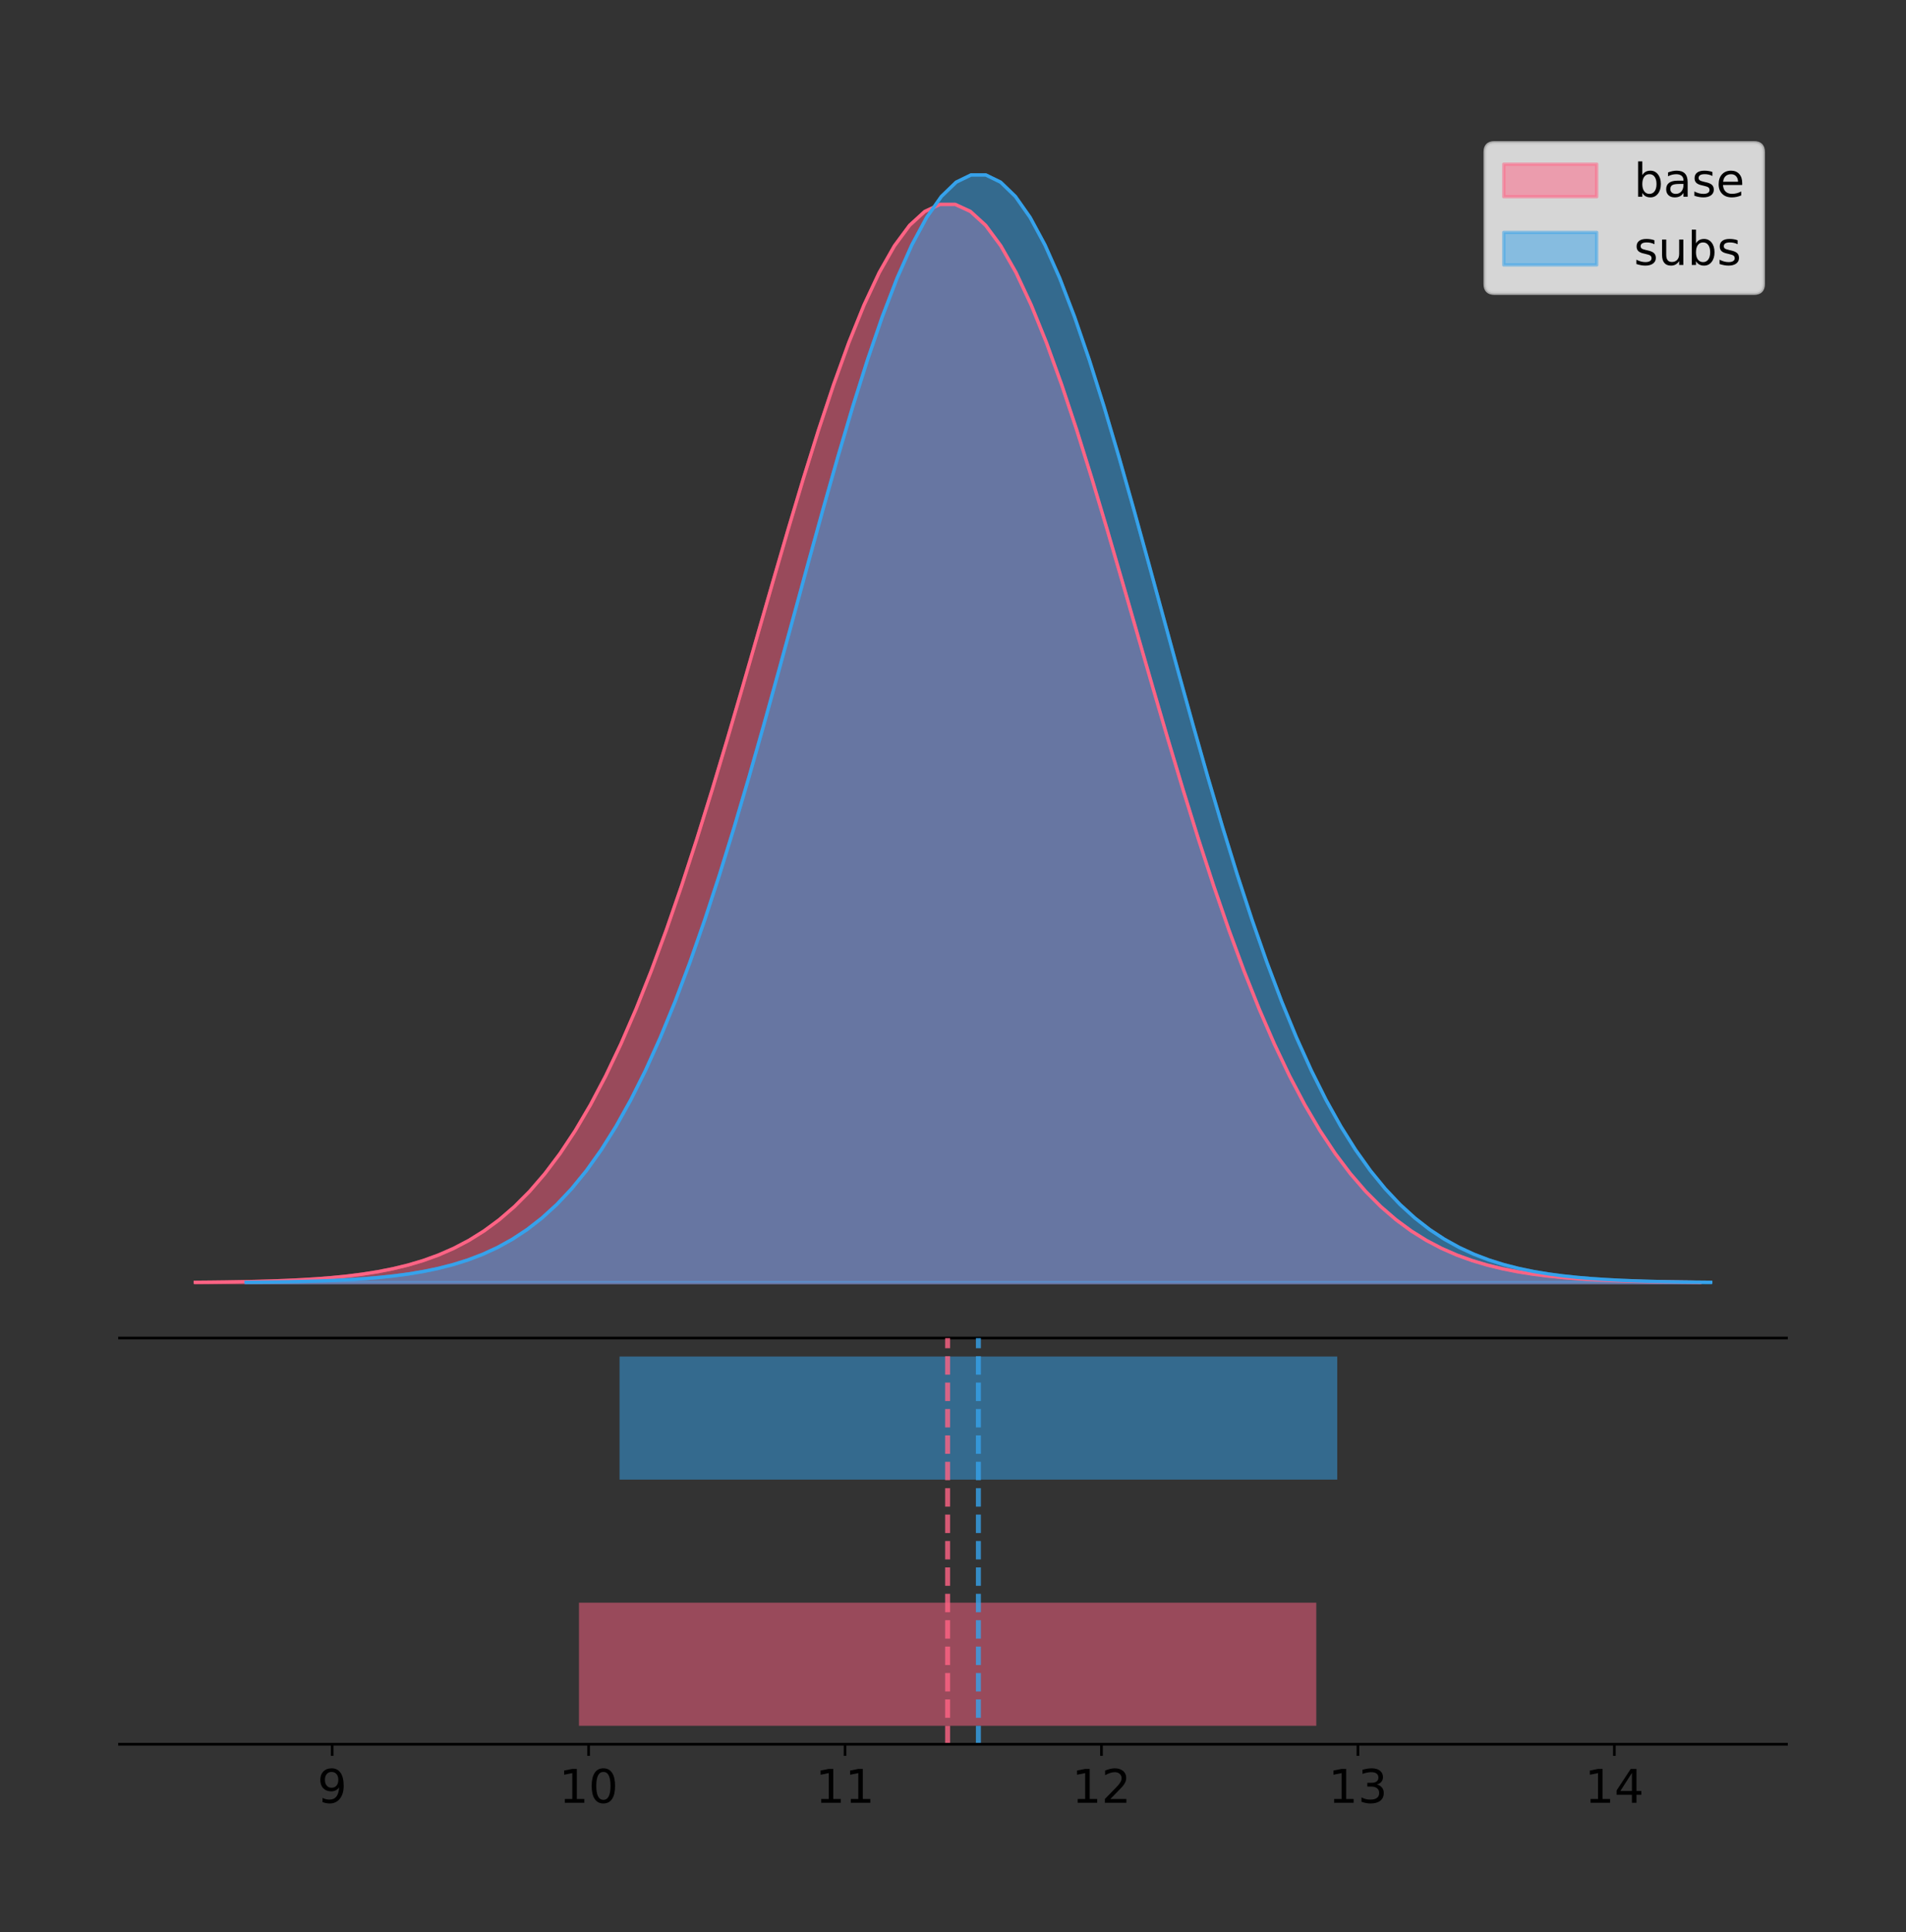 <?xml version="1.0" encoding="utf-8" standalone="no"?>
<!DOCTYPE svg PUBLIC "-//W3C//DTD SVG 1.1//EN"
  "http://www.w3.org/Graphics/SVG/1.1/DTD/svg11.dtd">
<!-- Created with matplotlib (https://matplotlib.org/) -->
<svg height="581.789pt" version="1.1" viewBox="0 0 574.2 581.789" width="574.2pt" xmlns="http://www.w3.org/2000/svg" xmlns:xlink="http://www.w3.org/1999/xlink">
 <rect x="0" y="0" width="574.2" height="581.789" fill="#333333" stroke="none"/>
 <defs>
  <style type="text/css">
*{stroke-linecap:butt;stroke-linejoin:round;}
  </style>
 </defs>
 <g id="figure_1">
  <g id="patch_1">
   <path d="M 0 581.789 
L 574.2 581.789 
L 574.2 0 
L 0 0 
z
" style="fill:none;"/>
  </g>
  <g id="axes_1">
   <g id="patch_2">
    <path d="M 36 402.93 
L 538.2 402.93 
L 538.2 36 
L 36 36 
z
" style="fill:none;"/>
   </g>
   <g id="PolyCollection_1">
    <defs>
     <path d="M 58.827 -195.538 
L 58.827 -195.647 
L 63.406 -195.688 
L 67.985 -195.743 
L 72.564 -195.817 
L 77.143 -195.915 
L 81.721 -196.044 
L 86.3 -196.212 
L 90.879 -196.431 
L 95.458 -196.712 
L 100.037 -197.073 
L 104.616 -197.531 
L 109.194 -198.109 
L 113.773 -198.833 
L 118.352 -199.733 
L 122.931 -200.845 
L 127.51 -202.208 
L 132.088 -203.866 
L 136.667 -205.868 
L 141.246 -208.269 
L 145.825 -211.126 
L 150.404 -214.499 
L 154.983 -218.452 
L 159.561 -223.049 
L 164.14 -228.353 
L 168.719 -234.425 
L 173.298 -241.321 
L 177.877 -249.089 
L 182.456 -257.767 
L 187.034 -267.381 
L 191.613 -277.94 
L 196.192 -289.436 
L 200.771 -301.84 
L 205.35 -315.098 
L 209.929 -329.135 
L 214.507 -343.848 
L 219.086 -359.111 
L 223.665 -374.769 
L 228.244 -390.648 
L 232.823 -406.552 
L 237.402 -422.267 
L 241.98 -437.566 
L 246.559 -452.216 
L 251.138 -465.981 
L 255.717 -478.63 
L 260.296 -489.942 
L 264.874 -499.713 
L 269.453 -507.762 
L 274.032 -513.939 
L 278.611 -518.124 
L 283.19 -520.238 
L 287.769 -520.238 
L 292.347 -518.124 
L 296.926 -513.939 
L 301.505 -507.762 
L 306.084 -499.713 
L 310.663 -489.942 
L 315.242 -478.63 
L 319.82 -465.981 
L 324.399 -452.216 
L 328.978 -437.566 
L 333.557 -422.267 
L 338.136 -406.552 
L 342.715 -390.648 
L 347.293 -374.769 
L 351.872 -359.111 
L 356.451 -343.848 
L 361.03 -329.135 
L 365.609 -315.098 
L 370.187 -301.84 
L 374.766 -289.436 
L 379.345 -277.94 
L 383.924 -267.381 
L 388.503 -257.767 
L 393.082 -249.089 
L 397.66 -241.321 
L 402.239 -234.425 
L 406.818 -228.353 
L 411.397 -223.049 
L 415.976 -218.452 
L 420.555 -214.499 
L 425.133 -211.126 
L 429.712 -208.269 
L 434.291 -205.868 
L 438.87 -203.866 
L 443.449 -202.208 
L 448.028 -200.845 
L 452.606 -199.733 
L 457.185 -198.833 
L 461.764 -198.109 
L 466.343 -197.531 
L 470.922 -197.073 
L 475.5 -196.712 
L 480.079 -196.431 
L 484.658 -196.212 
L 489.237 -196.044 
L 493.816 -195.915 
L 498.395 -195.817 
L 502.973 -195.743 
L 507.552 -195.688 
L 512.131 -195.647 
L 512.131 -195.538 
L 512.131 -195.538 
L 507.552 -195.538 
L 502.973 -195.538 
L 498.395 -195.538 
L 493.816 -195.538 
L 489.237 -195.538 
L 484.658 -195.538 
L 480.079 -195.538 
L 475.5 -195.538 
L 470.922 -195.538 
L 466.343 -195.538 
L 461.764 -195.538 
L 457.185 -195.538 
L 452.606 -195.538 
L 448.028 -195.538 
L 443.449 -195.538 
L 438.87 -195.538 
L 434.291 -195.538 
L 429.712 -195.538 
L 425.133 -195.538 
L 420.555 -195.538 
L 415.976 -195.538 
L 411.397 -195.538 
L 406.818 -195.538 
L 402.239 -195.538 
L 397.66 -195.538 
L 393.082 -195.538 
L 388.503 -195.538 
L 383.924 -195.538 
L 379.345 -195.538 
L 374.766 -195.538 
L 370.187 -195.538 
L 365.609 -195.538 
L 361.03 -195.538 
L 356.451 -195.538 
L 351.872 -195.538 
L 347.293 -195.538 
L 342.715 -195.538 
L 338.136 -195.538 
L 333.557 -195.538 
L 328.978 -195.538 
L 324.399 -195.538 
L 319.82 -195.538 
L 315.242 -195.538 
L 310.663 -195.538 
L 306.084 -195.538 
L 301.505 -195.538 
L 296.926 -195.538 
L 292.347 -195.538 
L 287.769 -195.538 
L 283.19 -195.538 
L 278.611 -195.538 
L 274.032 -195.538 
L 269.453 -195.538 
L 264.874 -195.538 
L 260.296 -195.538 
L 255.717 -195.538 
L 251.138 -195.538 
L 246.559 -195.538 
L 241.98 -195.538 
L 237.402 -195.538 
L 232.823 -195.538 
L 228.244 -195.538 
L 223.665 -195.538 
L 219.086 -195.538 
L 214.507 -195.538 
L 209.929 -195.538 
L 205.35 -195.538 
L 200.771 -195.538 
L 196.192 -195.538 
L 191.613 -195.538 
L 187.034 -195.538 
L 182.456 -195.538 
L 177.877 -195.538 
L 173.298 -195.538 
L 168.719 -195.538 
L 164.14 -195.538 
L 159.561 -195.538 
L 154.983 -195.538 
L 150.404 -195.538 
L 145.825 -195.538 
L 141.246 -195.538 
L 136.667 -195.538 
L 132.088 -195.538 
L 127.51 -195.538 
L 122.931 -195.538 
L 118.352 -195.538 
L 113.773 -195.538 
L 109.194 -195.538 
L 104.616 -195.538 
L 100.037 -195.538 
L 95.458 -195.538 
L 90.879 -195.538 
L 86.3 -195.538 
L 81.721 -195.538 
L 77.143 -195.538 
L 72.564 -195.538 
L 67.985 -195.538 
L 63.406 -195.538 
L 58.827 -195.538 
z
" id="m0ec8e1bb2d" style="stroke:#ff6384;stroke-opacity:0.5;"/>
    </defs>
    <g clip-path="url(#p735396957c)">
     <use style="fill:#ff6384;fill-opacity:0.5;stroke:#ff6384;stroke-opacity:0.5;" x="0" xlink:href="#m0ec8e1bb2d" y="581.789"/>
    </g>
   </g>
   <g id="PolyCollection_2">
    <defs>
     <path d="M 74.127 -195.538 
L 74.127 -195.65 
L 78.584 -195.692 
L 83.041 -195.749 
L 87.498 -195.825 
L 91.955 -195.925 
L 96.412 -196.058 
L 100.869 -196.23 
L 105.326 -196.455 
L 109.783 -196.744 
L 114.24 -197.115 
L 118.697 -197.585 
L 123.154 -198.179 
L 127.611 -198.923 
L 132.068 -199.848 
L 136.525 -200.99 
L 140.982 -202.39 
L 145.439 -204.093 
L 149.896 -206.151 
L 154.353 -208.617 
L 158.81 -211.552 
L 163.267 -215.017 
L 167.724 -219.078 
L 172.181 -223.801 
L 176.638 -229.25 
L 181.095 -235.488 
L 185.552 -242.572 
L 190.009 -250.552 
L 194.466 -259.468 
L 198.923 -269.344 
L 203.381 -280.192 
L 207.838 -292.002 
L 212.295 -304.744 
L 216.752 -318.365 
L 221.209 -332.786 
L 225.666 -347.901 
L 230.123 -363.58 
L 234.58 -379.667 
L 239.037 -395.98 
L 243.494 -412.318 
L 247.951 -428.462 
L 252.408 -444.18 
L 256.865 -459.23 
L 261.322 -473.372 
L 265.779 -486.366 
L 270.236 -497.987 
L 274.693 -508.025 
L 279.15 -516.294 
L 283.607 -522.64 
L 288.064 -526.94 
L 292.521 -529.111 
L 296.978 -529.111 
L 301.435 -526.94 
L 305.892 -522.64 
L 310.349 -516.294 
L 314.806 -508.025 
L 319.263 -497.987 
L 323.72 -486.366 
L 328.177 -473.372 
L 332.634 -459.23 
L 337.091 -444.18 
L 341.548 -428.462 
L 346.006 -412.318 
L 350.463 -395.98 
L 354.92 -379.667 
L 359.377 -363.58 
L 363.834 -347.901 
L 368.291 -332.786 
L 372.748 -318.365 
L 377.205 -304.744 
L 381.662 -292.002 
L 386.119 -280.192 
L 390.576 -269.344 
L 395.033 -259.468 
L 399.49 -250.552 
L 403.947 -242.572 
L 408.404 -235.488 
L 412.861 -229.25 
L 417.318 -223.801 
L 421.775 -219.078 
L 426.232 -215.017 
L 430.689 -211.552 
L 435.146 -208.617 
L 439.603 -206.151 
L 444.06 -204.093 
L 448.517 -202.39 
L 452.974 -200.99 
L 457.431 -199.848 
L 461.888 -198.923 
L 466.345 -198.179 
L 470.802 -197.585 
L 475.259 -197.115 
L 479.716 -196.744 
L 484.174 -196.455 
L 488.631 -196.23 
L 493.088 -196.058 
L 497.545 -195.925 
L 502.002 -195.825 
L 506.459 -195.749 
L 510.916 -195.692 
L 515.373 -195.65 
L 515.373 -195.538 
L 515.373 -195.538 
L 510.916 -195.538 
L 506.459 -195.538 
L 502.002 -195.538 
L 497.545 -195.538 
L 493.088 -195.538 
L 488.631 -195.538 
L 484.174 -195.538 
L 479.716 -195.538 
L 475.259 -195.538 
L 470.802 -195.538 
L 466.345 -195.538 
L 461.888 -195.538 
L 457.431 -195.538 
L 452.974 -195.538 
L 448.517 -195.538 
L 444.06 -195.538 
L 439.603 -195.538 
L 435.146 -195.538 
L 430.689 -195.538 
L 426.232 -195.538 
L 421.775 -195.538 
L 417.318 -195.538 
L 412.861 -195.538 
L 408.404 -195.538 
L 403.947 -195.538 
L 399.49 -195.538 
L 395.033 -195.538 
L 390.576 -195.538 
L 386.119 -195.538 
L 381.662 -195.538 
L 377.205 -195.538 
L 372.748 -195.538 
L 368.291 -195.538 
L 363.834 -195.538 
L 359.377 -195.538 
L 354.92 -195.538 
L 350.463 -195.538 
L 346.006 -195.538 
L 341.548 -195.538 
L 337.091 -195.538 
L 332.634 -195.538 
L 328.177 -195.538 
L 323.72 -195.538 
L 319.263 -195.538 
L 314.806 -195.538 
L 310.349 -195.538 
L 305.892 -195.538 
L 301.435 -195.538 
L 296.978 -195.538 
L 292.521 -195.538 
L 288.064 -195.538 
L 283.607 -195.538 
L 279.15 -195.538 
L 274.693 -195.538 
L 270.236 -195.538 
L 265.779 -195.538 
L 261.322 -195.538 
L 256.865 -195.538 
L 252.408 -195.538 
L 247.951 -195.538 
L 243.494 -195.538 
L 239.037 -195.538 
L 234.58 -195.538 
L 230.123 -195.538 
L 225.666 -195.538 
L 221.209 -195.538 
L 216.752 -195.538 
L 212.295 -195.538 
L 207.838 -195.538 
L 203.381 -195.538 
L 198.923 -195.538 
L 194.466 -195.538 
L 190.009 -195.538 
L 185.552 -195.538 
L 181.095 -195.538 
L 176.638 -195.538 
L 172.181 -195.538 
L 167.724 -195.538 
L 163.267 -195.538 
L 158.81 -195.538 
L 154.353 -195.538 
L 149.896 -195.538 
L 145.439 -195.538 
L 140.982 -195.538 
L 136.525 -195.538 
L 132.068 -195.538 
L 127.611 -195.538 
L 123.154 -195.538 
L 118.697 -195.538 
L 114.24 -195.538 
L 109.783 -195.538 
L 105.326 -195.538 
L 100.869 -195.538 
L 96.412 -195.538 
L 91.955 -195.538 
L 87.498 -195.538 
L 83.041 -195.538 
L 78.584 -195.538 
L 74.127 -195.538 
z
" id="m80704aa32d" style="stroke:#36a2eb;stroke-opacity:0.5;"/>
    </defs>
    <g clip-path="url(#p735396957c)">
     <use style="fill:#36a2eb;fill-opacity:0.5;stroke:#36a2eb;stroke-opacity:0.5;" x="0" xlink:href="#m80704aa32d" y="581.789"/>
    </g>
   </g>
   <g id="line2d_1">
    <path clip-path="url(#p735396957c)" d="M 58.827 386.142 
L 63.406 386.101 
L 67.985 386.046 
L 72.564 385.972 
L 77.143 385.874 
L 81.721 385.746 
L 86.3 385.577 
L 90.879 385.359 
L 95.458 385.077 
L 100.037 384.717 
L 104.616 384.259 
L 109.194 383.681 
L 113.773 382.957 
L 118.352 382.056 
L 122.931 380.944 
L 127.51 379.582 
L 132.088 377.924 
L 136.667 375.921 
L 141.246 373.52 
L 145.825 370.664 
L 150.404 367.291 
L 154.983 363.337 
L 159.561 358.74 
L 164.14 353.436 
L 168.719 347.364 
L 173.298 340.468 
L 177.877 332.7 
L 182.456 324.022 
L 187.034 314.408 
L 191.613 303.849 
L 196.192 292.353 
L 200.771 279.95 
L 205.35 266.691 
L 209.929 252.654 
L 214.507 237.941 
L 219.086 222.679 
L 223.665 207.02 
L 228.244 191.141 
L 232.823 175.237 
L 237.402 159.523 
L 241.98 144.223 
L 246.559 129.573 
L 251.138 115.808 
L 255.717 103.159 
L 260.296 91.848 
L 264.874 82.077 
L 269.453 74.027 
L 274.032 67.85 
L 278.611 63.665 
L 283.19 61.552 
L 287.769 61.552 
L 292.347 63.665 
L 296.926 67.85 
L 301.505 74.027 
L 306.084 82.077 
L 310.663 91.848 
L 315.242 103.159 
L 319.82 115.808 
L 324.399 129.573 
L 328.978 144.223 
L 333.557 159.523 
L 338.136 175.237 
L 342.715 191.141 
L 347.293 207.02 
L 351.872 222.679 
L 356.451 237.941 
L 361.03 252.654 
L 365.609 266.691 
L 370.187 279.95 
L 374.766 292.353 
L 379.345 303.849 
L 383.924 314.408 
L 388.503 324.022 
L 393.082 332.7 
L 397.66 340.468 
L 402.239 347.364 
L 406.818 353.436 
L 411.397 358.74 
L 415.976 363.337 
L 420.555 367.291 
L 425.133 370.664 
L 429.712 373.52 
L 434.291 375.921 
L 438.87 377.924 
L 443.449 379.582 
L 448.028 380.944 
L 452.606 382.056 
L 457.185 382.957 
L 461.764 383.681 
L 466.343 384.259 
L 470.922 384.717 
L 475.5 385.077 
L 480.079 385.359 
L 484.658 385.577 
L 489.237 385.746 
L 493.816 385.874 
L 498.395 385.972 
L 502.973 386.046 
L 507.552 386.101 
L 512.131 386.142 
" style="fill:none;stroke:#ff6384;stroke-linecap:square;"/>
   </g>
   <g id="line2d_2">
    <path clip-path="url(#p735396957c)" d="M 74.127 386.139 
L 78.584 386.097 
L 83.041 386.04 
L 87.498 385.965 
L 91.955 385.864 
L 96.412 385.732 
L 100.869 385.559 
L 105.326 385.334 
L 109.783 385.045 
L 114.24 384.675 
L 118.697 384.204 
L 123.154 383.61 
L 127.611 382.867 
L 132.068 381.941 
L 136.525 380.799 
L 140.982 379.399 
L 145.439 377.696 
L 149.896 375.639 
L 154.353 373.172 
L 158.81 370.238 
L 163.267 366.772 
L 167.724 362.711 
L 172.181 357.989 
L 176.638 352.539 
L 181.095 346.301 
L 185.552 339.217 
L 190.009 331.237 
L 194.466 322.322 
L 198.923 312.445 
L 203.381 301.597 
L 207.838 289.787 
L 212.295 277.045 
L 216.752 263.424 
L 221.209 249.004 
L 225.666 233.888 
L 230.123 218.209 
L 234.58 202.123 
L 239.037 185.809 
L 243.494 169.471 
L 247.951 153.327 
L 252.408 137.61 
L 256.865 122.559 
L 261.322 108.418 
L 265.779 95.423 
L 270.236 83.803 
L 274.693 73.765 
L 279.15 65.495 
L 283.607 59.15 
L 288.064 54.85 
L 292.521 52.679 
L 296.978 52.679 
L 301.435 54.85 
L 305.892 59.15 
L 310.349 65.495 
L 314.806 73.765 
L 319.263 83.803 
L 323.72 95.423 
L 328.177 108.418 
L 332.634 122.559 
L 337.091 137.61 
L 341.548 153.327 
L 346.006 169.471 
L 350.463 185.809 
L 354.92 202.123 
L 359.377 218.209 
L 363.834 233.888 
L 368.291 249.004 
L 372.748 263.424 
L 377.205 277.045 
L 381.662 289.787 
L 386.119 301.597 
L 390.576 312.445 
L 395.033 322.322 
L 399.49 331.237 
L 403.947 339.217 
L 408.404 346.301 
L 412.861 352.539 
L 417.318 357.989 
L 421.775 362.711 
L 426.232 366.772 
L 430.689 370.238 
L 435.146 373.172 
L 439.603 375.639 
L 444.06 377.696 
L 448.517 379.399 
L 452.974 380.799 
L 457.431 381.941 
L 461.888 382.867 
L 466.345 383.61 
L 470.802 384.204 
L 475.259 384.675 
L 479.716 385.045 
L 484.174 385.334 
L 488.631 385.559 
L 493.088 385.732 
L 497.545 385.864 
L 502.002 385.965 
L 506.459 386.04 
L 510.916 386.097 
L 515.373 386.139 
" style="fill:none;stroke:#36a2eb;stroke-linecap:square;"/>
   </g>
   <g id="patch_3">
    <path d="M 36 402.93 
L 538.2 402.93 
" style="fill:none;stroke:#000000;stroke-linecap:square;stroke-linejoin:miter;stroke-width:0.8;"/>
   </g>
   <g id="legend_1">
    <g id="patch_4">
     <path d="M 450.225 88.299 
L 528.4 88.299 
Q 531.2 88.299 531.2 85.499 
L 531.2 45.8 
Q 531.2 43 528.4 43 
L 450.225 43 
Q 447.425 43 447.425 45.8 
L 447.425 85.499 
Q 447.425 88.299 450.225 88.299 
z
" style="fill:#ffffff;opacity:0.8;stroke:#cccccc;stroke-linejoin:miter;"/>
    </g>
    <g id="patch_5">
     <path d="M 453.025 59.238 
L 481.025 59.238 
L 481.025 49.438 
L 453.025 49.438 
z
" style="fill:#ff6384;opacity:0.5;stroke:#ff6384;stroke-linejoin:miter;"/>
    </g>
    <g id="text_1">
     <!-- base -->
     <defs>
      <path d="M 48.688 27.297 
Q 48.688 37.203 44.609 42.844 
Q 40.531 48.484 33.406 48.484 
Q 26.266 48.484 22.188 42.844 
Q 18.109 37.203 18.109 27.297 
Q 18.109 17.391 22.188 11.75 
Q 26.266 6.109 33.406 6.109 
Q 40.531 6.109 44.609 11.75 
Q 48.688 17.391 48.688 27.297 
z
M 18.109 46.391 
Q 20.953 51.266 25.266 53.625 
Q 29.594 56 35.594 56 
Q 45.562 56 51.781 48.094 
Q 58.016 40.188 58.016 27.297 
Q 58.016 14.406 51.781 6.484 
Q 45.562 -1.422 35.594 -1.422 
Q 29.594 -1.422 25.266 0.953 
Q 20.953 3.328 18.109 8.203 
L 18.109 0 
L 9.078 0 
L 9.078 75.984 
L 18.109 75.984 
z
" id="DejaVuSans-98"/>
      <path d="M 34.281 27.484 
Q 23.391 27.484 19.188 25 
Q 14.984 22.516 14.984 16.5 
Q 14.984 11.719 18.141 8.906 
Q 21.297 6.109 26.703 6.109 
Q 34.188 6.109 38.703 11.406 
Q 43.219 16.703 43.219 25.484 
L 43.219 27.484 
z
M 52.203 31.203 
L 52.203 0 
L 43.219 0 
L 43.219 8.297 
Q 40.141 3.328 35.547 0.953 
Q 30.953 -1.422 24.312 -1.422 
Q 15.922 -1.422 10.953 3.297 
Q 6 8.016 6 15.922 
Q 6 25.141 12.172 29.828 
Q 18.359 34.516 30.609 34.516 
L 43.219 34.516 
L 43.219 35.406 
Q 43.219 41.609 39.141 45 
Q 35.062 48.391 27.688 48.391 
Q 23 48.391 18.547 47.266 
Q 14.109 46.141 10.016 43.891 
L 10.016 52.203 
Q 14.938 54.109 19.578 55.047 
Q 24.219 56 28.609 56 
Q 40.484 56 46.344 49.844 
Q 52.203 43.703 52.203 31.203 
z
" id="DejaVuSans-97"/>
      <path d="M 44.281 53.078 
L 44.281 44.578 
Q 40.484 46.531 36.375 47.5 
Q 32.281 48.484 27.875 48.484 
Q 21.188 48.484 17.844 46.438 
Q 14.5 44.391 14.5 40.281 
Q 14.5 37.156 16.891 35.375 
Q 19.281 33.594 26.516 31.984 
L 29.594 31.297 
Q 39.156 29.25 43.188 25.516 
Q 47.219 21.781 47.219 15.094 
Q 47.219 7.469 41.188 3.016 
Q 35.156 -1.422 24.609 -1.422 
Q 20.219 -1.422 15.453 -0.562 
Q 10.688 0.297 5.422 2 
L 5.422 11.281 
Q 10.406 8.688 15.234 7.391 
Q 20.062 6.109 24.812 6.109 
Q 31.156 6.109 34.562 8.281 
Q 37.984 10.453 37.984 14.406 
Q 37.984 18.062 35.516 20.016 
Q 33.062 21.969 24.703 23.781 
L 21.578 24.516 
Q 13.234 26.266 9.516 29.906 
Q 5.812 33.547 5.812 39.891 
Q 5.812 47.609 11.281 51.797 
Q 16.75 56 26.812 56 
Q 31.781 56 36.172 55.266 
Q 40.578 54.547 44.281 53.078 
z
" id="DejaVuSans-115"/>
      <path d="M 56.203 29.594 
L 56.203 25.203 
L 14.891 25.203 
Q 15.484 15.922 20.484 11.062 
Q 25.484 6.203 34.422 6.203 
Q 39.594 6.203 44.453 7.469 
Q 49.312 8.734 54.109 11.281 
L 54.109 2.781 
Q 49.266 0.734 44.188 -0.344 
Q 39.109 -1.422 33.891 -1.422 
Q 20.797 -1.422 13.156 6.188 
Q 5.516 13.812 5.516 26.812 
Q 5.516 40.234 12.766 48.109 
Q 20.016 56 32.328 56 
Q 43.359 56 49.781 48.891 
Q 56.203 41.797 56.203 29.594 
z
M 47.219 32.234 
Q 47.125 39.594 43.094 43.984 
Q 39.062 48.391 32.422 48.391 
Q 24.906 48.391 20.391 44.141 
Q 15.875 39.891 15.188 32.172 
z
" id="DejaVuSans-101"/>
     </defs>
     <g transform="translate(492.225 59.238)scale(0.14 -0.14)">
      <use xlink:href="#DejaVuSans-98"/>
      <use x="63.477" xlink:href="#DejaVuSans-97"/>
      <use x="124.756" xlink:href="#DejaVuSans-115"/>
      <use x="176.855" xlink:href="#DejaVuSans-101"/>
     </g>
    </g>
    <g id="patch_6">
     <path d="M 453.025 79.787 
L 481.025 79.787 
L 481.025 69.987 
L 453.025 69.987 
z
" style="fill:#36a2eb;opacity:0.5;stroke:#36a2eb;stroke-linejoin:miter;"/>
    </g>
    <g id="text_2">
     <!-- subs -->
     <defs>
      <path d="M 8.5 21.578 
L 8.5 54.688 
L 17.484 54.688 
L 17.484 21.922 
Q 17.484 14.156 20.5 10.266 
Q 23.531 6.391 29.594 6.391 
Q 36.859 6.391 41.078 11.031 
Q 45.312 15.672 45.312 23.688 
L 45.312 54.688 
L 54.297 54.688 
L 54.297 0 
L 45.312 0 
L 45.312 8.406 
Q 42.047 3.422 37.719 1 
Q 33.406 -1.422 27.688 -1.422 
Q 18.266 -1.422 13.375 4.438 
Q 8.5 10.297 8.5 21.578 
z
M 31.109 56 
z
" id="DejaVuSans-117"/>
     </defs>
     <g transform="translate(492.225 79.787)scale(0.14 -0.14)">
      <use xlink:href="#DejaVuSans-115"/>
      <use x="52.1" xlink:href="#DejaVuSans-117"/>
      <use x="115.479" xlink:href="#DejaVuSans-98"/>
      <use x="178.955" xlink:href="#DejaVuSans-115"/>
     </g>
    </g>
   </g>
  </g>
  <g id="axes_2">
   <g id="patch_7">
    <path d="M 36 525.24 
L 538.2 525.24 
L 538.2 402.93 
L 36 402.93 
z
" style="fill:none;"/>
   </g>
   <g id="patch_8">
    <path clip-path="url(#p9d14bea5d6)" d="M 174.42 519.68 
L 396.539 519.68 
L 396.539 482.617 
L 174.42 482.617 
z
" style="fill:#ff6384;opacity:0.5;"/>
   </g>
   <g id="patch_9">
    <path clip-path="url(#p9d14bea5d6)" d="M 186.644 445.553 
L 402.855 445.553 
L 402.855 408.49 
L 186.644 408.49 
z
" style="fill:#36a2eb;opacity:0.5;"/>
   </g>
   <g id="matplotlib.axis_1">
    <g id="xtick_1">
     <g id="line2d_3">
      <defs>
       <path d="M 0 0 
L 0 3.5 
" id="md1e2357c39" style="stroke:#000000;stroke-width:0.8;"/>
      </defs>
      <g>
       <use style="stroke:#000000;stroke-width:0.8;" x="100.07" xlink:href="#md1e2357c39" y="525.24"/>
      </g>
     </g>
     <g id="text_3">
      <!-- 9 -->
      <defs>
       <path d="M 10.984 1.516 
L 10.984 10.5 
Q 14.703 8.734 18.5 7.812 
Q 22.312 6.891 25.984 6.891 
Q 35.75 6.891 40.891 13.453 
Q 46.047 20.016 46.781 33.406 
Q 43.953 29.203 39.594 26.953 
Q 35.25 24.703 29.984 24.703 
Q 19.047 24.703 12.672 31.312 
Q 6.297 37.938 6.297 49.422 
Q 6.297 60.641 12.938 67.422 
Q 19.578 74.219 30.609 74.219 
Q 43.266 74.219 49.922 64.516 
Q 56.594 54.828 56.594 36.375 
Q 56.594 19.141 48.406 8.859 
Q 40.234 -1.422 26.422 -1.422 
Q 22.703 -1.422 18.891 -0.688 
Q 15.094 0.047 10.984 1.516 
z
M 30.609 32.422 
Q 37.25 32.422 41.125 36.953 
Q 45.016 41.5 45.016 49.422 
Q 45.016 57.281 41.125 61.844 
Q 37.25 66.406 30.609 66.406 
Q 23.969 66.406 20.094 61.844 
Q 16.219 57.281 16.219 49.422 
Q 16.219 41.5 20.094 36.953 
Q 23.969 32.422 30.609 32.422 
z
" id="DejaVuSans-57"/>
      </defs>
      <g transform="translate(95.616 542.878)scale(0.14 -0.14)">
       <use xlink:href="#DejaVuSans-57"/>
      </g>
     </g>
    </g>
    <g id="xtick_2">
     <g id="line2d_4">
      <g>
       <use style="stroke:#000000;stroke-width:0.8;" x="177.324" xlink:href="#md1e2357c39" y="525.24"/>
      </g>
     </g>
     <g id="text_4">
      <!-- 10 -->
      <defs>
       <path d="M 12.406 8.297 
L 28.516 8.297 
L 28.516 63.922 
L 10.984 60.406 
L 10.984 69.391 
L 28.422 72.906 
L 38.281 72.906 
L 38.281 8.297 
L 54.391 8.297 
L 54.391 0 
L 12.406 0 
z
" id="DejaVuSans-49"/>
       <path d="M 31.781 66.406 
Q 24.172 66.406 20.328 58.906 
Q 16.5 51.422 16.5 36.375 
Q 16.5 21.391 20.328 13.891 
Q 24.172 6.391 31.781 6.391 
Q 39.453 6.391 43.281 13.891 
Q 47.125 21.391 47.125 36.375 
Q 47.125 51.422 43.281 58.906 
Q 39.453 66.406 31.781 66.406 
z
M 31.781 74.219 
Q 44.047 74.219 50.516 64.516 
Q 56.984 54.828 56.984 36.375 
Q 56.984 17.969 50.516 8.266 
Q 44.047 -1.422 31.781 -1.422 
Q 19.531 -1.422 13.062 8.266 
Q 6.594 17.969 6.594 36.375 
Q 6.594 54.828 13.062 64.516 
Q 19.531 74.219 31.781 74.219 
z
" id="DejaVuSans-48"/>
      </defs>
      <g transform="translate(168.416 542.878)scale(0.14 -0.14)">
       <use xlink:href="#DejaVuSans-49"/>
       <use x="63.623" xlink:href="#DejaVuSans-48"/>
      </g>
     </g>
    </g>
    <g id="xtick_3">
     <g id="line2d_5">
      <g>
       <use style="stroke:#000000;stroke-width:0.8;" x="254.578" xlink:href="#md1e2357c39" y="525.24"/>
      </g>
     </g>
     <g id="text_5">
      <!-- 11 -->
      <g transform="translate(245.67 542.878)scale(0.14 -0.14)">
       <use xlink:href="#DejaVuSans-49"/>
       <use x="63.623" xlink:href="#DejaVuSans-49"/>
      </g>
     </g>
    </g>
    <g id="xtick_4">
     <g id="line2d_6">
      <g>
       <use style="stroke:#000000;stroke-width:0.8;" x="331.832" xlink:href="#md1e2357c39" y="525.24"/>
      </g>
     </g>
     <g id="text_6">
      <!-- 12 -->
      <defs>
       <path d="M 19.188 8.297 
L 53.609 8.297 
L 53.609 0 
L 7.328 0 
L 7.328 8.297 
Q 12.938 14.109 22.625 23.891 
Q 32.328 33.688 34.812 36.531 
Q 39.547 41.844 41.422 45.531 
Q 43.312 49.219 43.312 52.781 
Q 43.312 58.594 39.234 62.25 
Q 35.156 65.922 28.609 65.922 
Q 23.969 65.922 18.812 64.312 
Q 13.672 62.703 7.812 59.422 
L 7.812 69.391 
Q 13.766 71.781 18.938 73 
Q 24.125 74.219 28.422 74.219 
Q 39.75 74.219 46.484 68.547 
Q 53.219 62.891 53.219 53.422 
Q 53.219 48.922 51.531 44.891 
Q 49.859 40.875 45.406 35.406 
Q 44.188 33.984 37.641 27.219 
Q 31.109 20.453 19.188 8.297 
z
" id="DejaVuSans-50"/>
      </defs>
      <g transform="translate(322.924 542.878)scale(0.14 -0.14)">
       <use xlink:href="#DejaVuSans-49"/>
       <use x="63.623" xlink:href="#DejaVuSans-50"/>
      </g>
     </g>
    </g>
    <g id="xtick_5">
     <g id="line2d_7">
      <g>
       <use style="stroke:#000000;stroke-width:0.8;" x="409.086" xlink:href="#md1e2357c39" y="525.24"/>
      </g>
     </g>
     <g id="text_7">
      <!-- 13 -->
      <defs>
       <path d="M 40.578 39.312 
Q 47.656 37.797 51.625 33 
Q 55.609 28.219 55.609 21.188 
Q 55.609 10.406 48.188 4.484 
Q 40.766 -1.422 27.094 -1.422 
Q 22.516 -1.422 17.656 -0.516 
Q 12.797 0.391 7.625 2.203 
L 7.625 11.719 
Q 11.719 9.328 16.594 8.109 
Q 21.484 6.891 26.812 6.891 
Q 36.078 6.891 40.938 10.547 
Q 45.797 14.203 45.797 21.188 
Q 45.797 27.641 41.281 31.266 
Q 36.766 34.906 28.719 34.906 
L 20.219 34.906 
L 20.219 43.016 
L 29.109 43.016 
Q 36.375 43.016 40.234 45.922 
Q 44.094 48.828 44.094 54.297 
Q 44.094 59.906 40.109 62.906 
Q 36.141 65.922 28.719 65.922 
Q 24.656 65.922 20.016 65.031 
Q 15.375 64.156 9.812 62.312 
L 9.812 71.094 
Q 15.438 72.656 20.344 73.438 
Q 25.25 74.219 29.594 74.219 
Q 40.828 74.219 47.359 69.109 
Q 53.906 64.016 53.906 55.328 
Q 53.906 49.266 50.438 45.094 
Q 46.969 40.922 40.578 39.312 
z
" id="DejaVuSans-51"/>
      </defs>
      <g transform="translate(400.178 542.878)scale(0.14 -0.14)">
       <use xlink:href="#DejaVuSans-49"/>
       <use x="63.623" xlink:href="#DejaVuSans-51"/>
      </g>
     </g>
    </g>
    <g id="xtick_6">
     <g id="line2d_8">
      <g>
       <use style="stroke:#000000;stroke-width:0.8;" x="486.34" xlink:href="#md1e2357c39" y="525.24"/>
      </g>
     </g>
     <g id="text_8">
      <!-- 14 -->
      <defs>
       <path d="M 37.797 64.312 
L 12.891 25.391 
L 37.797 25.391 
z
M 35.203 72.906 
L 47.609 72.906 
L 47.609 25.391 
L 58.016 25.391 
L 58.016 17.188 
L 47.609 17.188 
L 47.609 0 
L 37.797 0 
L 37.797 17.188 
L 4.891 17.188 
L 4.891 26.703 
z
" id="DejaVuSans-52"/>
      </defs>
      <g transform="translate(477.432 542.878)scale(0.14 -0.14)">
       <use xlink:href="#DejaVuSans-49"/>
       <use x="63.623" xlink:href="#DejaVuSans-52"/>
      </g>
     </g>
    </g>
   </g>
   <g id="line2d_9">
    <path clip-path="url(#p9d14bea5d6)" d="M 285.479 525.24 
L 285.479 402.93 
" style="fill:none;stroke:#ff6384;stroke-dasharray:5.55,2.4;stroke-dashoffset:0;stroke-opacity:0.8;stroke-width:1.5;"/>
   </g>
   <g id="line2d_10">
    <path clip-path="url(#p9d14bea5d6)" d="M 294.75 525.24 
L 294.75 402.93 
" style="fill:none;stroke:#36a2eb;stroke-dasharray:5.55,2.4;stroke-dashoffset:0;stroke-opacity:0.8;stroke-width:1.5;"/>
   </g>
   <g id="patch_10">
    <path d="M 36 525.24 
L 538.2 525.24 
" style="fill:none;stroke:#000000;stroke-linecap:square;stroke-linejoin:miter;stroke-width:0.8;"/>
   </g>
  </g>
 </g>
 <defs>
  <clipPath id="p735396957c">
   <rect height="366.93" width="502.2" x="36" y="36"/>
  </clipPath>
  <clipPath id="p9d14bea5d6">
   <rect height="122.31" width="502.2" x="36" y="402.93"/>
  </clipPath>
 </defs>
</svg>
